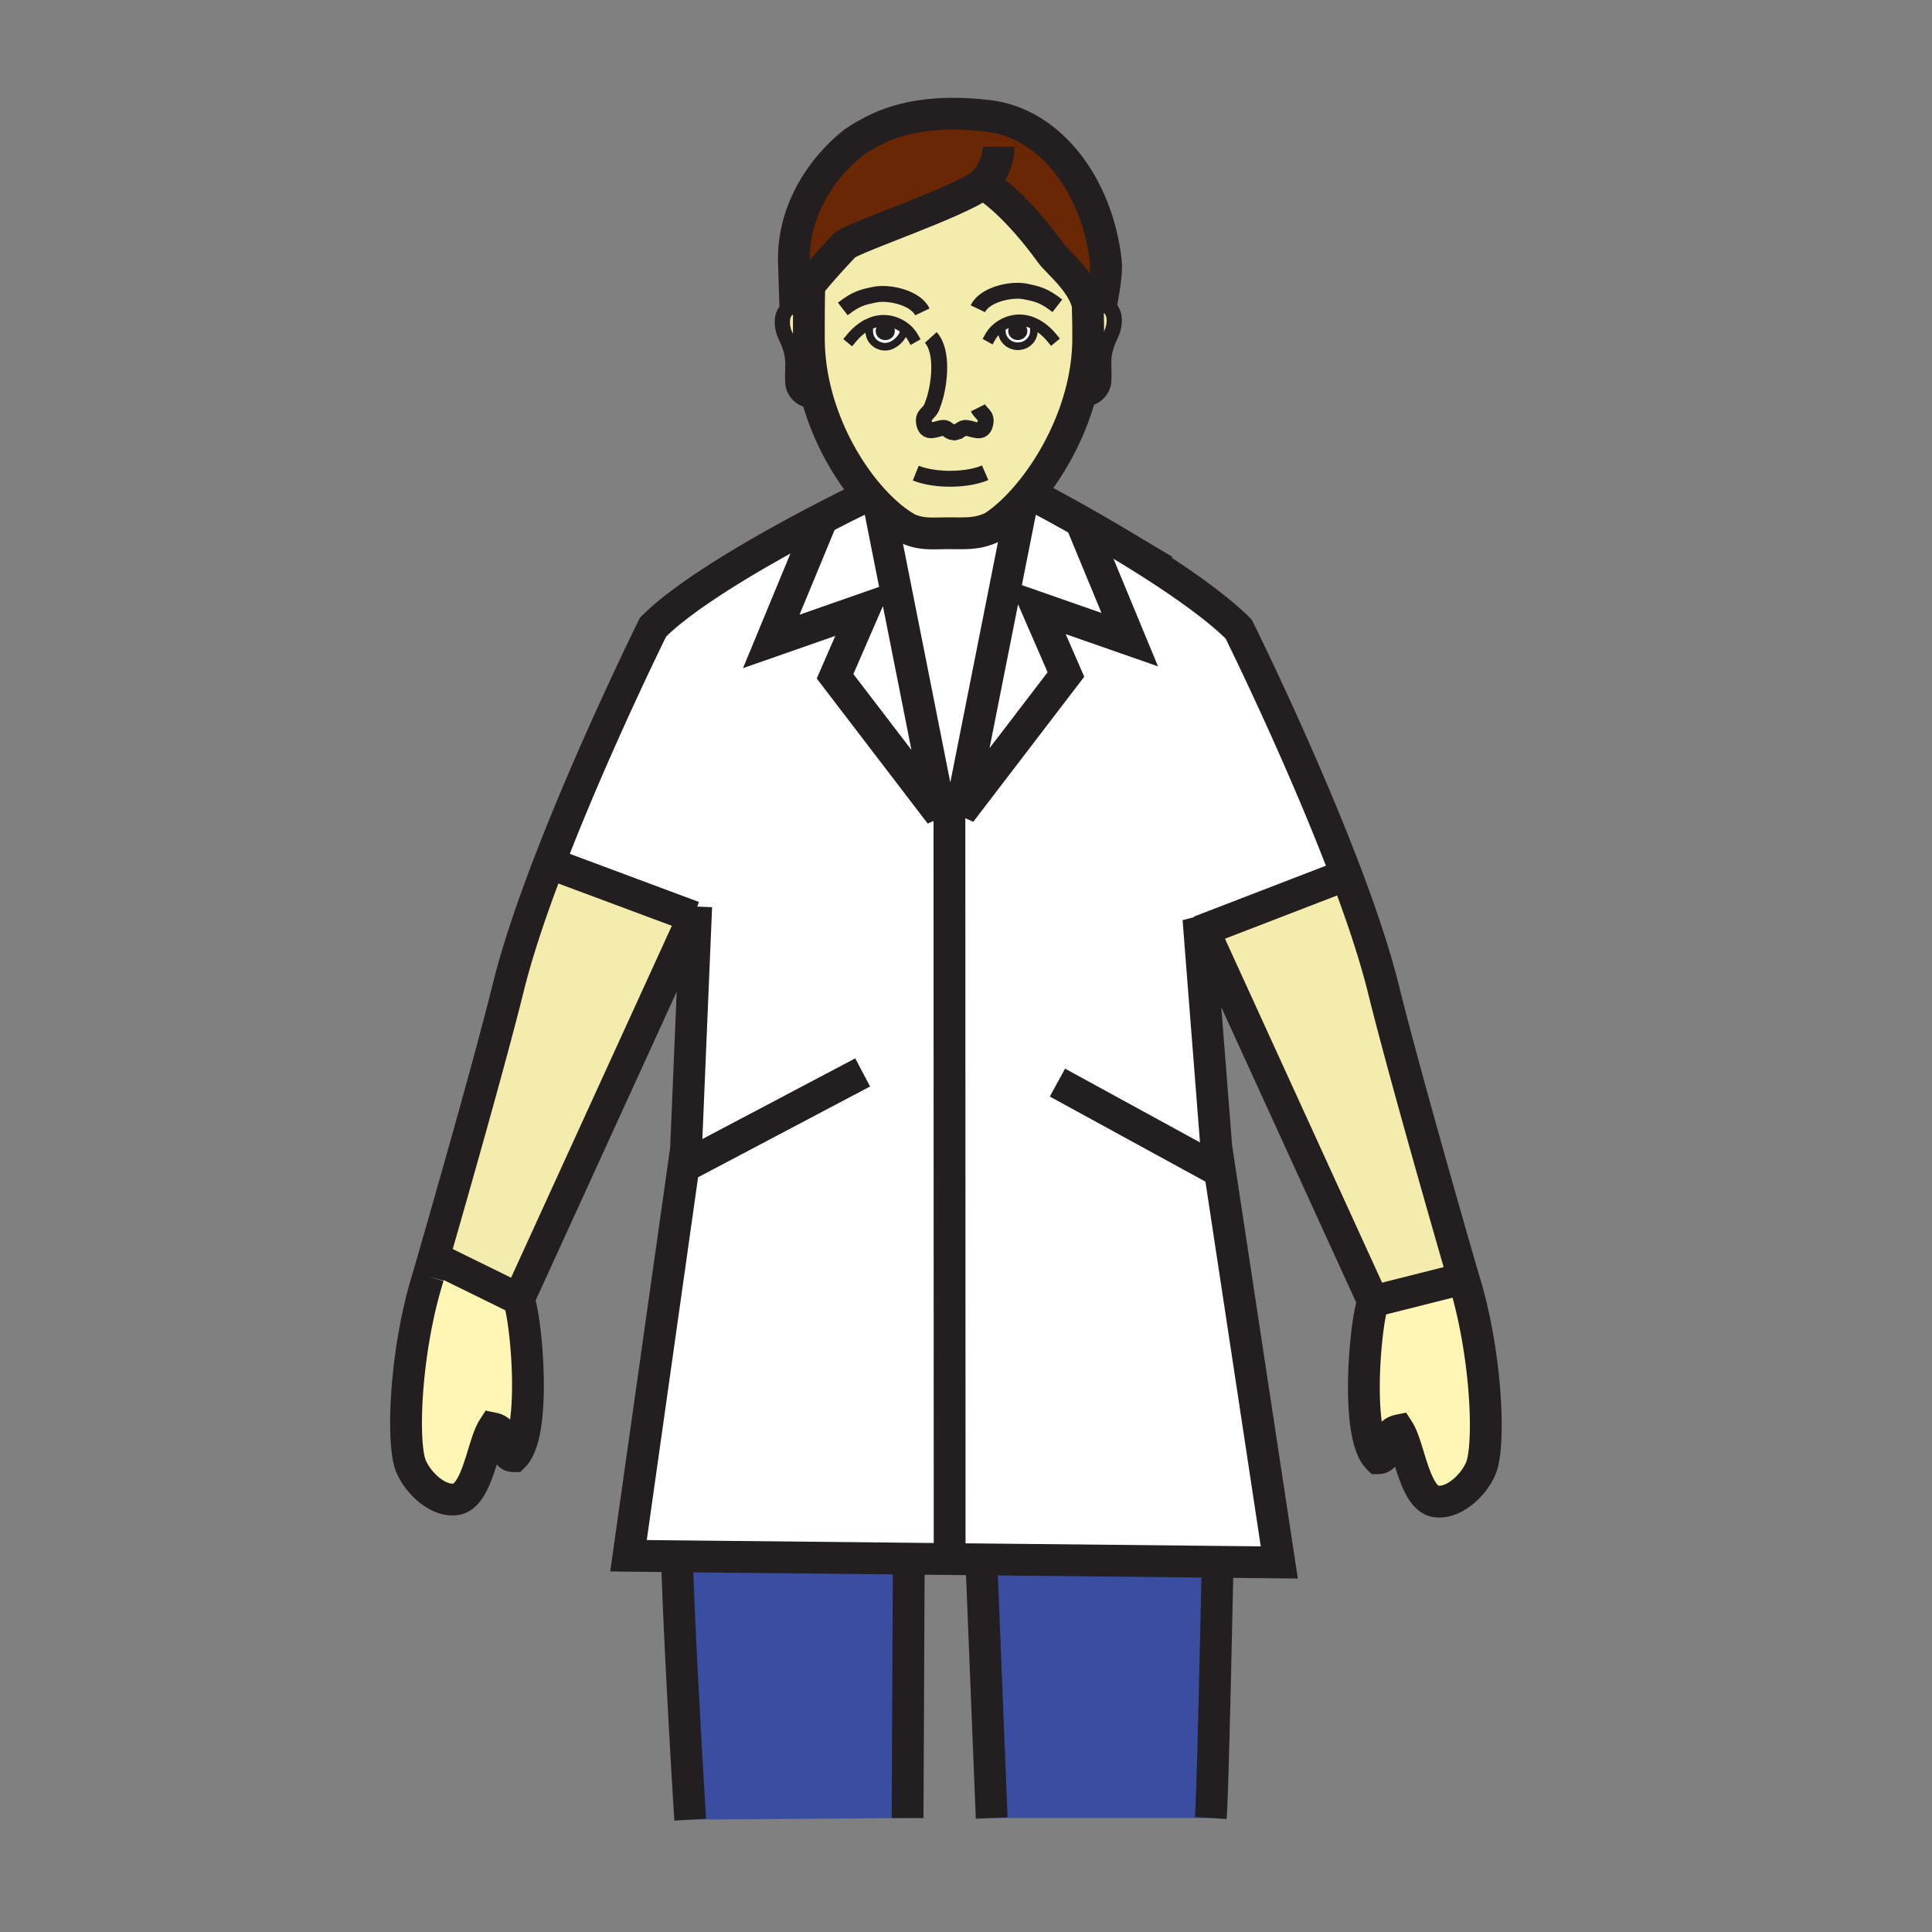 <?xml version="1.0"?><svg xmlns="http://www.w3.org/2000/svg" width="850.394" height="850.394" viewBox="0 0 850.394 850.394" overflow="visible"><rect x="0" y="0" width="850.394" height="850.394" fill="#808080" stroke="none"/><path d="M535.38 505.01l27.72 182.72-27.09-.28-103.99-1.07-14.04-.14.02-2.24-.1-325.75v-.78h4.94l46.34-60.58-12.899-29.66 40.989 14.32-21.55-52.09a731.32 731.32 0 0 1 15.28 8.86c19.34 11.53 41.8 26.17 54.24 38.61 0 0 27.5 55.43 47.479 108.35l-1.439.31-61.55 23.74-2.221-4.85 7.871 100.53z" fill="#fff"></path><path d="M604.4 572.78l-74.67-163.45 61.55-23.74 1.439-.31c6.66 17.64 12.48 35 16.181 49.94 10.18 41.19 35.279 127.53 35.279 127.53L604.4 572.78zM242.78 380.31l62.43 23.26-76.88 168.28L192 554l-1.13-.32c6.48-22.46 24.65-85.87 32.95-119.39 4.01-16.19 10.52-35.23 17.88-54.39l1.08.41z" fill="#f4ecad" class="aac-skin-fill"></path><path d="M301.96 505.79l4.29-102.18-1.04-.04-62.43-23.26-1.08-.41c19.8-51.52 45.76-103.89 45.76-103.89 12.45-12.43 36.42-27.07 57.27-38.6a756.45 756.45 0 0 1 14.83-7.98l1.54.64-21.62 52.26L380.46 268l-12.9 29.67 46.34 60.58h4L418 684l-.02 2.24-17.96-.181-102.01-1.05-21.37-.22 25.32-178.999z" fill="#fff"></path><path d="M644.18 562.75c9.79 31.19 11.641 69.62 8.221 81.79-2.011 7.2-11.32 17.37-20.11 16.34-9.72-1.06-11.96-23.97-16.65-31.27-7.35 1.529-3.58 12.25-9.02 12.25-4.7-4.69-6.29-17.63-6.29-31.17 0-15.99 2.21-32.82 4.07-37.91l39.779-10.03z" fill="#fff5b4"></path><path d="M536.01 687.45l-.01.55c-.74 27.98-1.99 95.49-3.06 112.23H436.5L432 688l.02-1.62 103.99 1.07z" fill="#394ea1"></path><path d="M475.72 229.46l21.55 52.09-40.989-14.32 12.899 29.66-46.34 60.58 26.851-135.39-.561-.53c.97-1.03 1.94-2.11 2.9-3.24l3.38.07s8.4 4.35 20.31 11.08z" fill="#fff"></path><path d="M478.88 134.48l.68-.15c1.551-.56 3.29-.74 5.19-.44 7.23 1.16 6.25 9.27 4.27 13.32-4.829 9.85-2.619 13.48-3.229 20.99-.24 2.86-3.5 8.41-10.3 7.11l-.36-.1c2.43-8.47 3.86-17.39 3.86-26.46 0-5.11-.061-8.65-.23-14.81.049.18.089.36.119.54z" fill="#f4ecad" class="aac-skin-fill"></path><path d="M478.76 133.94c-2.45-10.02-13.34-18.58-16.13-22.42-15.01-20.73-26.37-28.53-29.16-30.25-.43-.27-.66-.39-.66-.39-.029.02-.05.04-.079.06-12.65 8.83-55.351 22.91-60.771 26.89 0 0-10.07 10.38-16.79 19.08-2.24 2.9-4.11 5.61-5.11 7.69l-.64-20.48c0-32.68 26.67-51.64 26.67-51.64 3.08-2.1 5.15-3.16 5.15-3.16 13.6-8.09 31.2-10.94 53.64-8.33 27.09 3.16 47.88 30.15 51.84 63.74.65 5.46-1.02 13.38-1.97 19.16-1.9-.3-3.64-.12-5.19.44l-.68.15c-.03-.18-.07-.36-.12-.54z" fill="#6a2703" class="aac-hair-fill"></path><path d="M387.06 222.91a87.284 87.284 0 0 1-4.65-5.01c-9.26-10.78-17.73-25.53-22.46-42.06-2.47-8.65-3.92-17.79-3.92-27.09 0-3.08 0-8.48.04-13.69.03-2.92.07-5.79.12-8.15h-1.02c6.72-8.7 16.79-19.08 16.79-19.08 5.42-3.98 48.12-18.06 60.771-26.89.14.12.399.23.739.33 2.79 1.72 14.15 9.52 29.16 30.25 2.79 3.84 13.68 12.4 16.13 22.42.17 6.16.23 9.7.23 14.81 0 9.07-1.431 17.99-3.86 26.46-4.87 16.99-13.75 32.16-23.1 43.1a85.869 85.869 0 0 1-2.9 3.24c-4.12 4.41-8.27 7.95-12.14 10.42-6.681 3.22-11.76 2.75-19.48 2.75-7.14 0-11.71.72-17.98-2.06-4.05-2.27-8.29-5.58-12.47-9.75zm11.17-78.52c-2.53-1.95-5.73-3.16-8.86-3.23-2.59-.06-5 .56-7.19 1.63v.01l.55 1.16c-.18.52-.12.99-.12 1.92 0 3.72 3.16 6.74 7.07 6.74 3.9 0 8.32-4.23 8.32-7.95l.23-.28zm21.94 45.92c-.07.02-.14.03-.22.04l.59-.03c-.13 0-.25 0-.37-.01zm35.22-47.77c-2.159-1.06-4.529-1.65-7.06-1.59-3.38.08-6.85 1.48-9.47 3.72l2.02.01c.01.23.08.46.08.99 0 3.72 3.17 6.74 7.07 6.74 3.89 0 7.05-3.02 7.05-6.74 0-1.02.08-1.49-.18-2.08l.49-1.05z" fill="#f4ecad" class="aac-skin-fill"></path><path d="M455.39 142.54l-.489 1.05c.26.59.18 1.06.18 2.08 0 3.72-3.16 6.74-7.05 6.74-3.9 0-7.07-3.02-7.07-6.74 0-.53-.07-.76-.08-.99l-2.02-.01c2.62-2.24 6.09-3.64 9.47-3.72 2.529-.06 4.899.53 7.059 1.59zm-7.41 5.46c1.409 0 2.56-1.02 2.56-2.27 0-1.26-1.15-2.28-2.56-2.28-1.4 0-2.54 1.02-2.54 2.28 0 1.25 1.14 2.27 2.54 2.27z" fill="#fff"></path><path d="M450.54 145.73c0 1.25-1.15 2.27-2.56 2.27-1.4 0-2.54-1.02-2.54-2.27 0-1.26 1.14-2.28 2.54-2.28 1.41 0 2.56 1.02 2.56 2.28z" fill="#231f20"></path><path d="M417.9 357.47v.78h-4l-26.84-135.34c4.18 4.17 8.42 7.48 12.47 9.75 6.27 2.78 10.84 2.06 17.98 2.06 7.72 0 12.8.47 19.48-2.75 3.87-2.47 8.02-6.01 12.14-10.42l.561.53-26.851 135.39h-4.94z" fill="#fff"></path><path d="M361.1 230.07l-1.54-.64c11.33-5.94 20.1-10.2 22.85-11.53 1.53 1.78 3.09 3.46 4.65 5.01l26.84 135.34-46.34-60.58 12.9-29.67-40.98 14.33 21.62-52.26z" fill="#fff"></path><path d="M400.02 686.06L400 688l-.52 112.23-95.67.699c-1.24-19.12-4.95-83.25-5.81-114.93l.01-.99 102.01 1.051z" fill="#394ea1"></path><path d="M398.23 144.39l-.23.28c0 3.72-4.42 7.95-8.32 7.95-3.91 0-7.07-3.02-7.07-6.74 0-.93-.06-1.4.12-1.92l-.55-1.16v-.01c2.19-1.07 4.6-1.69 7.19-1.63 3.13.07 6.33 1.28 8.86 3.23zm-8.58 3.63c1.41 0 2.54-1.02 2.54-2.28 0-1.26-1.13-2.27-2.54-2.27-1.41 0-2.55 1.01-2.55 2.27s1.14 2.28 2.55 2.28z" fill="#fff"></path><path d="M392.19 145.74c0 1.26-1.13 2.28-2.54 2.28-1.41 0-2.55-1.02-2.55-2.28 0-1.26 1.14-2.27 2.55-2.27s2.54 1.01 2.54 2.27z" fill="#231f20"></path><path d="M359.95 175.84l-.63.18c-6.8 1.3-10.06-4.24-10.3-7.1-.62-7.52 1.6-11.14-3.23-21-1.99-4.04-2.96-12.15 4.27-13.32 1.89-.3 3.63-.11 5.19.45l.82.01c-.04 5.21-.04 10.61-.04 13.69 0 9.3 1.45 18.44 3.92 27.09z" fill="#f4ecad" class="aac-skin-fill"></path><path d="M228.33 571.85c1.86 5.091 4.05 21.9 4.05 37.881 0 13.56-1.58 26.52-6.29 31.22-5.4 0-1.66-10.75-9.04-12.24-4.68 7.29-6.91 30.19-16.63 31.26-8.76 1.04-18.09-9.16-20.1-16.33-3.43-12.199-1.59-50.609 8.2-81.819 0 0 .87-3 2.35-8.141L192 554l36.33 17.85z" fill="#fff5b4"></path><g fill="none" stroke="#231f20"><path d="M188.52 561.82s.87-3 2.35-8.141c6.48-22.46 24.65-85.87 32.95-119.39 4.01-16.19 10.52-35.23 17.88-54.39 19.8-51.52 45.76-103.89 45.76-103.89 12.45-12.43 36.42-27.07 57.27-38.6a756.45 756.45 0 0 1 14.83-7.98c11.33-5.94 20.1-10.2 22.85-11.53.6-.28.91-.43.91-.43M305.21 403.57l-76.88 168.28c1.86 5.091 4.05 21.9 4.05 37.881 0 13.56-1.58 26.52-6.29 31.22-5.4 0-1.66-10.75-9.04-12.24-4.68 7.29-6.91 30.19-16.63 31.26-8.76 1.04-18.09-9.16-20.1-16.33-3.43-12.199-1.59-50.609 8.2-81.819M303.81 800.93c-1.24-19.12-4.95-83.25-5.81-114.93M644.18 562.75s-25.1-86.34-35.279-127.53c-3.7-14.94-9.521-32.3-16.181-49.94-19.979-52.92-47.479-108.35-47.479-108.35-12.44-12.44-34.9-27.08-54.24-38.61a733.91 733.91 0 0 0-15.28-8.86c-11.91-6.73-20.31-11.08-20.31-11.08M532.94 800.23c1.069-16.74 2.319-84.25 3.06-112.23M400 688l-.52 112.23M436.5 800.23L432 688M306.44 399.02l-.19 4.59-4.29 102.18-25.32 179 21.37.22 102.01 1.05 17.96.181 14.04.14 103.99 1.07 27.09.28-27.72-182.721-7.87-100.53 2.221 4.85 74.67 163.45c-1.86 5.09-4.07 21.92-4.07 37.91 0 13.54 1.59 26.479 6.29 31.17 5.439 0 1.67-10.721 9.02-12.25 4.69 7.3 6.931 30.21 16.65 31.27 8.79 1.03 18.1-9.14 20.11-16.34 3.42-12.17 1.569-50.6-8.221-81.79" stroke-width="14"></path><path d="M374.72 148.91c2.09-2.53 4.6-4.71 7.46-6.11v-.01c2.19-1.07 4.6-1.69 7.19-1.63 3.13.07 6.33 1.28 8.86 3.23 1.45 1.12 2.67 2.48 3.54 4.01" stroke-width="5.028" stroke-linecap="square" stroke-miterlimit="10"></path><path d="M398 144.67c0 3.72-4.42 7.95-8.32 7.95-3.91 0-7.07-3.02-7.07-6.74 0-.93-.06-1.4.12-1.92" stroke-width="3.352" stroke-linecap="square" stroke-miterlimit="10"></path><path d="M462.98 148.7c-2.12-2.56-4.681-4.77-7.591-6.16-2.159-1.06-4.529-1.65-7.06-1.59-3.38.08-6.85 1.48-9.47 3.72-1.181 1.02-2.19 2.21-2.931 3.53" stroke-width="5.028" stroke-linecap="square" stroke-miterlimit="10"></path><path d="M440.88 144.68c.01.23.08.46.08.99 0 3.72 3.17 6.74 7.07 6.74 3.89 0 7.05-3.02 7.05-6.74 0-1.02.08-1.49-.18-2.08" stroke-width="3.352" stroke-linecap="square" stroke-miterlimit="10"></path><path d="M355.25 135.05c-1.56-.56-3.3-.75-5.19-.45-7.23 1.17-6.26 9.28-4.27 13.32 4.83 9.86 2.61 13.48 3.23 21 .24 2.86 3.5 8.4 10.3 7.1M479.56 134.33c1.551-.56 3.29-.74 5.19-.44 7.23 1.16 6.25 9.27 4.27 13.32-4.829 9.85-2.619 13.48-3.229 20.99-.24 2.86-3.5 8.41-10.3 7.11" stroke-width="6.704"></path><path d="M403.09 208.25c8.88 3.54 22.98 3.13 30.54-.17" stroke-width="7"></path><path d="M478.74 133.12c.01.28.01.55.02.82.17 6.16.23 9.7.23 14.81 0 9.07-1.431 17.99-3.86 26.46-4.87 16.99-13.75 32.16-23.1 43.1a85.869 85.869 0 0 1-2.9 3.24c-4.12 4.41-8.27 7.95-12.14 10.42-6.681 3.22-11.76 2.75-19.48 2.75-7.14 0-11.71.72-17.98-2.06-4.05-2.27-8.29-5.58-12.47-9.75a87.284 87.284 0 0 1-4.65-5.01c-9.26-10.78-17.73-25.53-22.46-42.06-2.47-8.65-3.92-17.79-3.92-27.09 0-3.08 0-8.48.04-13.69.03-2.92.07-5.79.12-8.15" stroke-width="14"></path><path d="M420.17 190.31c3.41-.61 2.79-2.62 6.42-1.74 3.11.75 6.42 2.31 7.19-2.56.54-3.35-1.98-3.79-3.32-6.49M420.17 190.31c.12.01.24.01.37.01l-.59.03c.08-.01.15-.02.22-.04zM409.69 148.54c5.58 6.13 3.89 20.54 1.39 28.03l-1.05 2.92c-1.34 2.69-3.86 3.12-3.32 6.48.78 4.86 4.08 3.31 7.19 2.56 3.58-.86 2.79 1.62 6.27 1.78" stroke-width="7"></path><path d="M392.19 145.74c0 1.26-1.13 2.28-2.54 2.28-1.41 0-2.55-1.02-2.55-2.28 0-1.26 1.14-2.27 2.55-2.27s2.54 1.01 2.54 2.27zM450.54 145.73c0 1.25-1.15 2.27-2.56 2.27-1.4 0-2.54-1.02-2.54-2.27 0-1.26 1.14-2.28 2.54-2.28 1.41 0 2.56 1.02 2.56 2.28z" stroke-width="3.352"></path><path d="M405.99 137.29c-3.02-6.35-14.8-8.82-20.78-7.63-5.6 1.12-8.38 1.79-14.24 6.33M430.41 135.9c3.02-6.34 14.81-8.82 20.77-7.63 5.61 1.12 8.4 1.8 14.24 6.33" stroke-width="7"></path><path d="M484.75 133.89c.95-5.78 2.62-13.7 1.97-19.16-3.96-33.59-24.75-60.58-51.84-63.74-22.44-2.61-40.04.24-53.64 8.33 0 0-2.07 1.06-5.15 3.16 0 0-26.67 18.96-26.67 51.64l.64 20.48c1-2.08 2.87-4.79 5.11-7.69 6.72-8.7 16.79-19.08 16.79-19.08 5.42-3.98 48.12-18.06 60.771-26.89.029-.02.05-.04.079-.06 0 0 .23.12.66.39 2.79 1.72 14.15 9.52 29.16 30.25 2.79 3.84 13.68 12.4 16.13 22.42.05.18.09.36.12.54.19.86.311 1.74.36 2.62" stroke-width="14"></path><path d="M437.74 81.82c-.63.01-2.98-.18-4.271-.55-.34-.1-.6-.21-.739-.33a.275.275 0 0 1-.11-.14c3.88-3.78 6.939-9.94 6.939-16.19M417.9 356.83v1.42L418 684M192 554l36.33 17.85M644.18 562.75l-39.78 10.03M304 512l75.71-39.96M534 514l-68.55-37.48M242.78 380.31l62.43 23.26M591.28 385.59l-61.55 23.74-1.73.67M387.05 222.86l.01.05 26.84 135.34-46.34-60.58 12.9-29.67-40.98 14.33 21.62-52.26.16-.4M449.69 222.08l-26.85 135.39 46.34-60.58-12.9-29.66 40.99 14.32-21.55-52.09-.24-.57" stroke-width="14"></path></g><path fill="none" d="M0 0h850.394v850.394H0z"></path></svg>